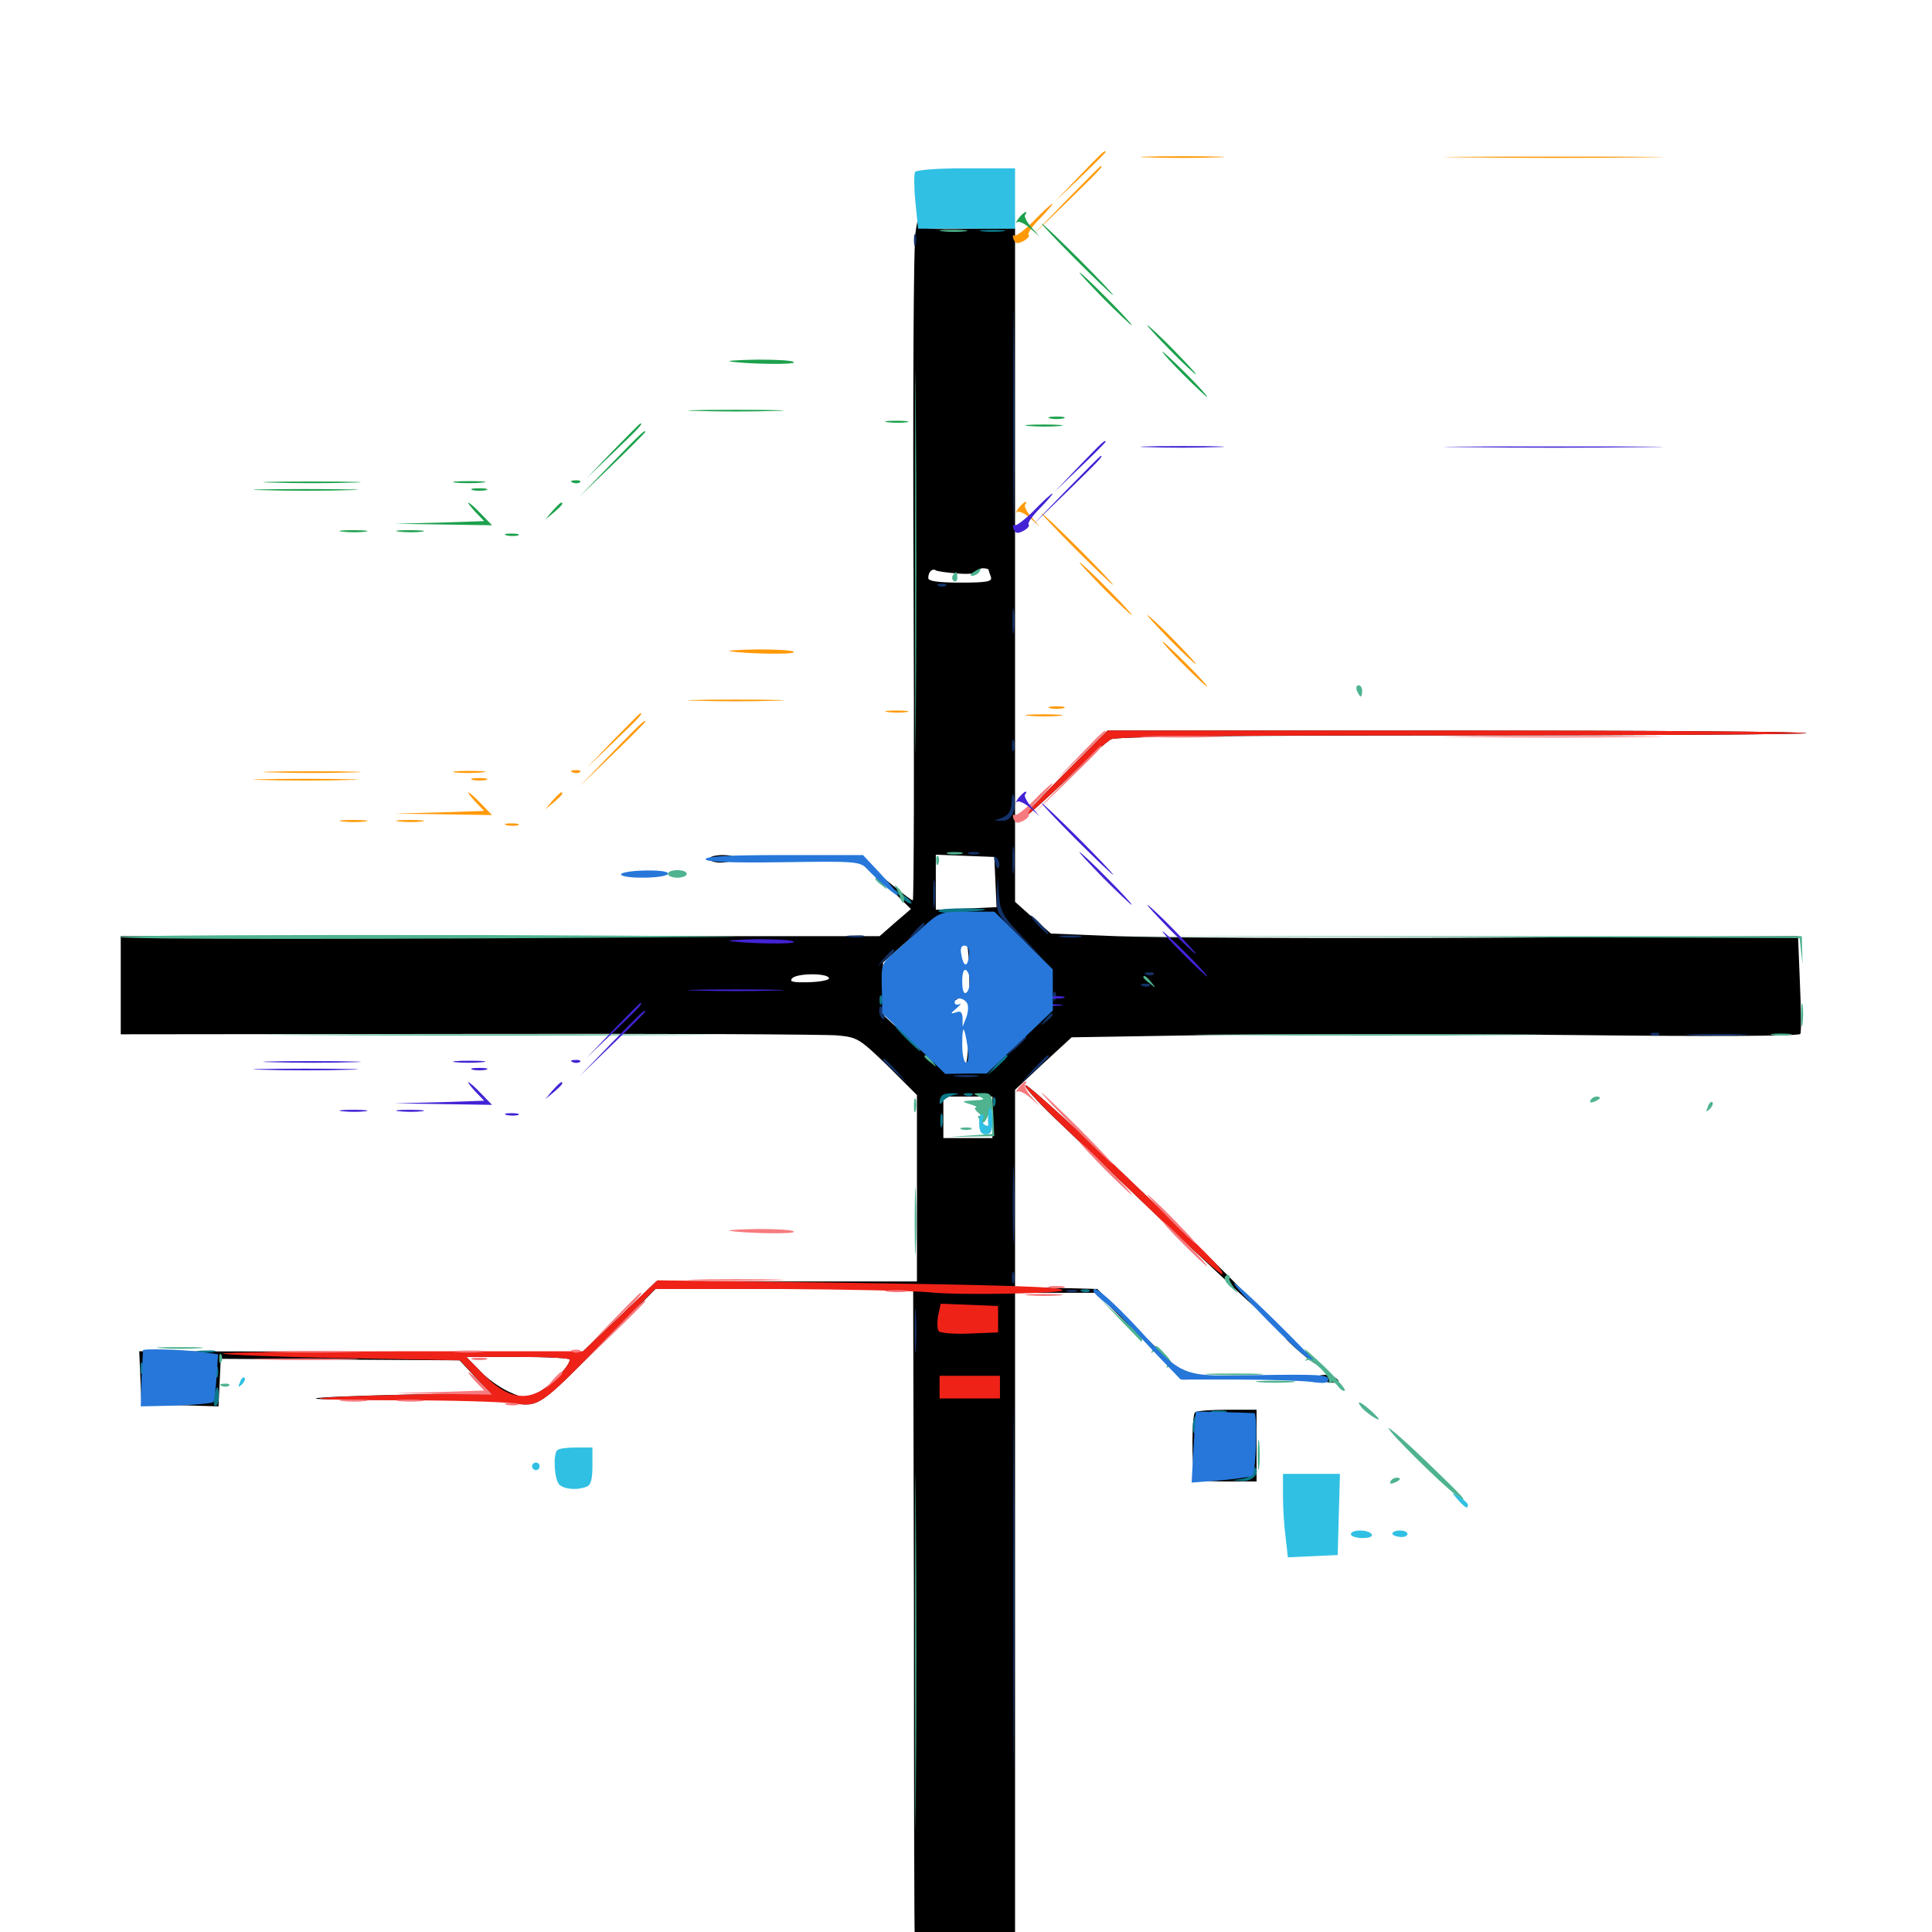 <svg xmlns="http://www.w3.org/2000/svg" viewBox="0 -1000 1000 1000">
	<path fill="#000000" d="M473.828 -879.297C472.852 -873.242 472.461 -793.164 472.852 -701.172C473.242 -609.18 473.047 -533.984 472.461 -533.984C471.875 -533.984 467.969 -536.914 463.672 -540.43C449.609 -551.953 448.047 -552.148 459.961 -540.82L471.484 -529.492L463.281 -522.461L455.273 -515.43H258.789H62.5V-490.039V-464.648L242.773 -464.844C341.797 -465.039 427.734 -464.648 433.594 -464.062C443.945 -463.086 444.922 -462.305 459.57 -448.242L474.609 -433.203V-384.961V-336.719H407.031H339.648L320.508 -318.359L301.367 -300.195L186.719 -300.391L72.07 -300.586L72.656 -286.914L73.242 -273.242L93.164 -272.656L113.086 -272.07L113.672 -284.375L114.258 -296.68L176.172 -296.289L237.891 -295.898L245.703 -287.5L253.711 -279.102L208.984 -278.125C184.375 -277.539 163.867 -276.758 163.477 -276.172C162.891 -275.586 182.812 -275.391 207.617 -275.586C232.617 -275.781 258.008 -275 264.258 -274.023C278.906 -271.484 278.516 -271.289 312.5 -305.664L339.258 -332.812H406.055H472.656L473.047 -167.383C473.047 -76.172 473.242 -0.391 473.438 1.172C473.633 3.516 478.125 4.102 499.609 4.688L525.391 5.273V-162.891V-330.859H546.484H567.383L589.844 -308.398L612.305 -285.938L632.812 -286.328L653.32 -286.719L633.203 -287.305L612.891 -288.086L590.43 -310.352L567.969 -332.812L553.906 -333.203C546.289 -333.398 536.719 -333.594 532.812 -333.594L525.391 -333.398V-384.766V-435.938L540.039 -449.609L554.688 -463.086L626.758 -464.258C666.406 -464.844 750.977 -464.844 814.844 -464.258C883.984 -463.477 931.445 -463.672 931.836 -464.844C932.422 -465.82 932.227 -477.539 931.641 -491.016L930.664 -515.43L771.484 -514.648C683.984 -514.258 596.875 -514.648 578.125 -515.43L543.945 -516.797L534.57 -525L525.391 -533.203V-707.617V-881.836L506.445 -881.641C476.172 -881.25 476.953 -881.055 476.172 -886.133C475.586 -888.477 474.609 -885.547 473.828 -879.297ZM496.094 -703.125C501.367 -702.734 505.859 -703.125 505.859 -704.102C505.859 -705.078 507.227 -705.859 508.789 -705.859C510.352 -705.859 511.719 -705.469 511.719 -705.078C511.719 -704.688 512.305 -702.93 512.891 -701.367C513.672 -699.023 511.133 -698.438 497.266 -698.438C485.352 -698.438 480.469 -699.219 480.469 -700.781C480.469 -704.102 482.617 -706.055 484.57 -704.688C485.352 -704.297 490.625 -703.516 496.094 -703.125ZM515.234 -543.359L515.82 -530.469L500 -529.688L484.375 -529.102V-543.359V-557.617L499.609 -557.031L514.648 -556.445ZM468.164 -508.984C459.18 -500 458.984 -499.414 458.984 -487.891C458.984 -478.906 459.766 -475.195 462.5 -472.852C464.453 -470.898 466.797 -470.117 467.578 -470.898C468.359 -471.68 469.336 -470.312 470.117 -467.969C470.703 -465.625 471.875 -464.258 472.852 -464.844C473.828 -465.43 474.414 -464.844 474.219 -463.281C473.828 -461.914 474.609 -460.938 475.781 -461.133C478.516 -461.719 493.359 -446.484 491.797 -444.922C491.016 -444.336 483.008 -450.586 473.828 -459.18L457.422 -474.414L457.227 -488.086L457.031 -501.758L466.211 -509.961C478.711 -520.898 479.492 -520.508 468.164 -508.984ZM533.203 -509.57C536.914 -505.859 539.453 -502.734 538.867 -502.734C538.281 -502.734 534.961 -505.859 531.25 -509.57C527.539 -513.281 525 -516.406 525.586 -516.406C526.172 -516.406 529.492 -513.281 533.203 -509.57ZM501.758 -479.102C501.367 -451.172 500.195 -443.359 497.461 -450.586C497.07 -451.758 496.875 -457.812 497.07 -464.062C497.461 -472.656 496.875 -474.805 494.922 -474.023C493.164 -473.438 492.188 -474.414 492.188 -477.148C492.188 -479.492 493.359 -481.836 494.727 -482.422C496.68 -483.008 497.266 -487.109 497.07 -496.484C496.68 -510.547 497.266 -513.281 500.195 -511.328C501.367 -510.742 501.953 -497.656 501.758 -479.102ZM429.102 -493.75C429.492 -492.773 424.805 -491.797 418.75 -491.602C410.742 -491.406 408.398 -491.797 409.961 -493.555C412.109 -496.289 428.125 -496.484 429.102 -493.75ZM582.031 -492.969C582.031 -494.141 580.273 -494.922 578.125 -494.922C575.977 -494.922 574.219 -494.141 574.219 -492.969C574.219 -491.992 575.977 -491.016 578.125 -491.016C580.273 -491.016 582.031 -491.992 582.031 -492.969ZM587.891 -492.969C587.891 -494.141 587.109 -494.922 585.938 -494.922C584.961 -494.922 583.984 -494.141 583.984 -492.969C583.984 -491.992 584.961 -491.016 585.938 -491.016C587.109 -491.016 587.891 -491.992 587.891 -492.969ZM598.438 -493.164C597.07 -495.508 589.844 -495.508 589.844 -493.164C589.844 -491.211 596.875 -489.062 598.438 -490.43C599.023 -491.016 599.023 -492.383 598.438 -493.164ZM544.336 -481.836C543.75 -479.883 543.359 -481.055 543.359 -484.18C543.359 -487.5 543.75 -488.867 544.336 -487.695C544.727 -486.328 544.727 -483.594 544.336 -481.836ZM535.156 -468.945C535.156 -468.75 530.078 -463.672 524.023 -457.812L512.695 -447.07L523.438 -458.398C533.203 -468.75 535.156 -470.508 535.156 -468.945ZM513.672 -421.68V-410.938H500.977H488.281V-421.68V-432.422H500.977H513.672ZM294.922 -296.289C294.922 -292.969 284.57 -282.227 278.516 -279.297C271.875 -276.172 271.094 -276.172 263.281 -279.688C258.594 -281.836 251.758 -286.719 248.242 -290.625L241.406 -297.656H268.164C282.812 -297.656 294.922 -297.07 294.922 -296.289ZM550.781 -599.414C538.477 -587.109 529.102 -576.953 530.078 -576.953C530.859 -576.953 540.625 -585.547 551.562 -596.094C562.305 -606.836 573.047 -616.406 575.195 -617.383C577.734 -618.75 637.305 -619.336 756.25 -619.336C853.906 -619.336 934.18 -619.922 934.961 -620.508C935.547 -621.289 854.492 -621.875 754.688 -621.875H573.242ZM367.188 -555.469C367.188 -554.492 369.727 -553.516 372.852 -553.516C376.172 -553.516 379.297 -554.492 379.883 -555.469C380.664 -556.641 378.32 -557.422 374.219 -557.422C370.312 -557.422 367.188 -556.641 367.188 -555.469ZM546.094 -421.094C608.203 -361.719 653.125 -319.336 653.906 -319.922C655.859 -321.875 534.766 -438.281 530.859 -438.281C529.492 -438.086 536.328 -430.469 546.094 -421.094ZM665.82 -306.836C667.383 -304.883 672.266 -300.586 676.562 -297.07C681.055 -293.75 683.398 -292.383 681.836 -294.336C680.273 -296.289 675.391 -300.586 671.094 -304.102C666.602 -307.422 664.258 -308.789 665.82 -306.836ZM682.617 -287.891C679.297 -286.719 679.688 -286.328 685.156 -284.961C692.578 -283.398 695.312 -284.766 690.039 -287.5C688.086 -288.477 684.766 -288.672 682.617 -287.891ZM618.555 -268.945C616.797 -267.383 616.797 -240.43 618.359 -236.328C619.336 -233.789 622.656 -233.203 634.961 -233.203H650.391V-251.758V-270.312H635.156C626.758 -270.312 619.141 -269.727 618.555 -268.945Z"/>
	<path fill="#ff9906" d="M558.594 -908.789L545.898 -895.508L559.18 -908.203C566.406 -915.039 572.266 -921.094 572.266 -921.289C572.266 -922.852 570.312 -920.898 558.594 -908.789ZM594.141 -918.555C584.766 -918.75 592.969 -919.141 612.305 -919.141C631.641 -919.141 639.258 -918.75 629.297 -918.555C619.336 -918.164 603.516 -918.164 594.141 -918.555ZM758.398 -918.555C732.812 -918.75 753.32 -918.945 803.711 -918.945C854.297 -918.945 875.195 -918.75 850.195 -918.555C825.391 -918.164 783.984 -918.164 758.398 -918.555ZM551.758 -896.094L534.18 -877.93L552.344 -895.508C568.945 -911.719 571.289 -914.062 569.727 -914.062C569.531 -914.062 561.328 -905.859 551.758 -896.094ZM535.156 -885.742C530.469 -881.055 525.977 -877.539 525 -878.125C524.219 -878.711 524.023 -877.734 524.609 -876.172C525.586 -873.828 526.562 -873.633 529.688 -875.195C531.836 -876.367 533.008 -877.734 532.422 -878.516C531.641 -879.102 534.375 -883.008 538.477 -887.109C542.383 -891.211 545.312 -894.531 544.727 -894.531C544.141 -894.531 539.844 -890.625 535.156 -885.742ZM527.148 -736.914C525.781 -734.961 525.391 -733.984 526.367 -734.961C527.148 -735.742 530.273 -734.375 533.008 -732.031L538.086 -727.539L533.594 -732.617C531.25 -735.352 529.883 -738.281 530.664 -738.867C531.25 -739.648 531.445 -740.234 530.859 -740.234C530.273 -740.234 528.516 -738.672 527.148 -736.914ZM556.641 -715.82C566.797 -705.664 575.586 -697.266 576.172 -697.266C576.562 -697.266 568.75 -705.664 558.594 -715.82C548.438 -725.977 539.648 -734.375 539.062 -734.375C538.672 -734.375 546.484 -725.977 556.641 -715.82ZM571.289 -695.312C578.711 -687.891 585.352 -681.641 585.742 -681.641C586.328 -681.641 580.664 -687.891 573.242 -695.312C565.82 -702.93 559.18 -708.984 558.789 -708.984C558.203 -708.984 563.867 -702.93 571.289 -695.312ZM605.469 -668.945C612.305 -661.914 618.555 -656.25 618.945 -656.25C619.531 -656.25 614.258 -661.914 607.422 -668.945C600.586 -675.977 594.336 -681.641 593.945 -681.641C593.359 -681.641 598.633 -675.977 605.469 -668.945ZM612.305 -656.25C618.75 -649.805 624.414 -644.531 624.805 -644.531C625.391 -644.531 620.703 -649.805 614.258 -656.25C607.812 -662.695 602.148 -667.969 601.758 -667.969C601.172 -667.969 605.859 -662.695 612.305 -656.25ZM377.93 -662.891C375.781 -663.281 382.031 -663.672 391.992 -663.867C401.758 -663.867 410.352 -663.477 410.938 -662.5C411.719 -661.133 387.109 -661.523 377.93 -662.891ZM360.938 -637.305C349.805 -637.5 358.789 -637.891 380.859 -637.891C402.93 -637.891 411.914 -637.5 400.977 -637.305C389.844 -636.914 371.875 -636.914 360.938 -637.305ZM543.555 -633.398C541.602 -633.984 543.164 -634.375 546.875 -634.375C550.586 -634.375 552.148 -633.984 550.391 -633.398C548.438 -633.008 545.312 -633.008 543.555 -633.398ZM459.57 -631.445C456.445 -631.836 458.594 -632.227 463.867 -632.227C469.336 -632.227 471.68 -631.836 469.336 -631.445C466.797 -631.055 462.5 -631.055 459.57 -631.445ZM317.383 -616.797L303.711 -602.539L317.969 -616.211C331.055 -628.711 333.008 -630.859 331.445 -630.859C331.25 -630.859 324.805 -624.414 317.383 -616.797ZM532.812 -629.492C528.125 -629.883 531.445 -630.273 540.039 -630.273C548.633 -630.273 552.344 -629.883 548.438 -629.492C544.336 -629.102 537.305 -629.102 532.812 -629.492ZM316.406 -609.961L299.805 -592.773L316.992 -609.375C326.367 -618.359 333.984 -626.172 333.984 -626.367C333.984 -627.93 331.836 -625.781 316.406 -609.961ZM141.211 -600.195C129.688 -600.391 138.477 -600.781 161.133 -600.781C183.789 -600.781 193.164 -600.391 182.227 -600.195C171.289 -599.805 152.734 -599.805 141.211 -600.195ZM235.742 -600.195C232.422 -600.586 235.742 -600.977 243.164 -600.977C250.781 -600.977 253.516 -600.586 249.414 -600.195C245.508 -599.805 239.258 -599.805 235.742 -600.195ZM296.484 -600.195C294.922 -600.781 295.508 -601.367 297.656 -601.367C299.805 -601.562 300.977 -600.977 300.195 -600.391C299.609 -599.805 297.852 -599.609 296.484 -600.195ZM136.328 -596.289C124.219 -596.484 133.984 -596.875 158.203 -596.875C182.422 -596.875 192.188 -596.484 180.273 -596.289C168.164 -595.898 148.242 -595.898 136.328 -596.289ZM244.727 -596.289C242.773 -596.875 244.336 -597.266 248.047 -597.266C251.758 -597.266 253.32 -596.875 251.562 -596.289C249.609 -595.898 246.484 -595.898 244.727 -596.289ZM246.094 -584.961L250.586 -580.273L227.344 -579.492L204.102 -578.906L229.297 -578.516L254.688 -578.125L249.023 -583.984C245.898 -587.305 242.969 -589.844 242.383 -589.844C241.992 -589.844 243.555 -587.695 246.094 -584.961ZM285.938 -585.547L282.227 -581.055L286.719 -584.766C290.82 -588.281 291.992 -589.844 290.43 -589.844C290.039 -589.844 288.086 -587.891 285.938 -585.547ZM177.344 -574.805C173.828 -575.195 176.172 -575.586 182.617 -575.586C189.062 -575.586 191.992 -575.195 189.062 -574.805C186.133 -574.414 180.859 -574.414 177.344 -574.805ZM206.641 -574.805C203.125 -575.195 205.469 -575.586 211.914 -575.586C218.359 -575.586 221.289 -575.195 218.359 -574.805C215.43 -574.414 210.156 -574.414 206.641 -574.805ZM262.305 -572.852C260.352 -573.438 261.523 -573.828 264.648 -573.828C267.969 -573.828 269.336 -573.438 268.164 -572.852C266.797 -572.461 264.062 -572.461 262.305 -572.852Z"/>
	<path fill="#ef2218" d="M550.781 -599.414C538.477 -587.109 529.102 -576.953 530.078 -576.953C530.859 -576.953 540.625 -585.547 551.562 -596.094C562.305 -606.836 573.047 -616.406 575.195 -617.383C577.734 -618.75 636.719 -619.531 756.25 -619.336C853.711 -619.336 934.18 -619.922 934.961 -620.508C935.547 -621.289 854.492 -621.875 754.688 -621.875H573.242ZM549.219 -418.164C560.742 -407.227 584.18 -384.766 601.367 -368.164C618.75 -351.758 632.812 -339.258 632.812 -340.43C632.812 -343.359 628.125 -348.047 577.734 -396.094C553.32 -419.336 532.227 -438.281 530.859 -438.281C529.492 -438.086 537.695 -429.102 549.219 -418.164ZM321.094 -318.945L301.758 -300.586H208.594C157.227 -300.586 115.234 -300 115.234 -299.414C115.234 -298.828 142.773 -297.656 176.562 -297.07L238.086 -295.898L245.898 -287.5L253.711 -279.102L209.961 -278.125C185.938 -277.539 165.82 -276.758 165.43 -276.172C164.844 -275.586 184.766 -275.195 209.57 -275.195C234.57 -275.195 259.57 -274.414 265.43 -273.633C278.906 -271.68 279.688 -272.07 312.5 -305.859L339.062 -332.812H403.32C438.867 -332.617 474.023 -331.836 481.641 -331.055C495.312 -329.492 551.758 -330.469 550 -332.227C548.242 -333.984 523.828 -334.766 431.445 -336.133L340.234 -337.305ZM294.922 -296.289C294.922 -292.969 284.57 -282.227 278.711 -279.492C269.531 -275 260.742 -277.93 250 -288.867L241.406 -297.656H268.164C282.812 -297.656 294.922 -297.07 294.922 -296.289ZM485.547 -318.945C484.961 -315.43 485.156 -311.719 485.938 -310.938C486.914 -309.961 494.141 -309.375 502.148 -309.766L516.602 -310.352V-317.188V-324.023L501.758 -324.609L486.914 -325.195ZM486.328 -282.031V-276.172H501.953H517.578V-282.031V-287.891H501.953H486.328Z"/>
	<path fill="#1ca14c" d="M558.594 -1058.789L545.898 -1045.508L559.18 -1058.203C566.406 -1065.039 572.266 -1071.094 572.266 -1071.289C572.266 -1072.852 570.312 -1070.898 558.594 -1058.789ZM594.141 -1068.555C584.766 -1068.75 592.969 -1069.141 612.305 -1069.141C631.641 -1069.141 639.258 -1068.75 629.297 -1068.555C619.336 -1068.164 603.516 -1068.164 594.141 -1068.555ZM758.398 -1068.555C732.812 -1068.75 753.32 -1068.945 803.711 -1068.945C854.297 -1068.945 875.195 -1068.75 850.195 -1068.555C825.391 -1068.164 783.984 -1068.164 758.398 -1068.555ZM551.758 -1046.094L534.18 -1027.93L552.344 -1045.508C568.945 -1061.719 571.289 -1064.062 569.727 -1064.062C569.531 -1064.062 561.328 -1055.859 551.758 -1046.094ZM535.156 -1035.742C530.469 -1031.055 525.977 -1027.539 525 -1028.125C524.219 -1028.711 524.023 -1027.734 524.609 -1026.172C525.586 -1023.828 526.562 -1023.633 529.688 -1025.195C531.836 -1026.367 533.008 -1027.734 532.422 -1028.516C531.641 -1029.102 534.375 -1033.008 538.477 -1037.109C542.383 -1041.211 545.312 -1044.531 544.727 -1044.531C544.141 -1044.531 539.844 -1040.625 535.156 -1035.742ZM527.148 -886.914C525.781 -884.961 525.391 -883.984 526.367 -884.961C527.148 -885.742 530.273 -884.375 533.008 -882.031L538.086 -877.539L533.594 -882.617C531.25 -885.352 529.883 -888.281 530.664 -888.867C531.25 -889.648 531.445 -890.234 530.859 -890.234C530.273 -890.234 528.516 -888.672 527.148 -886.914ZM556.641 -865.82C566.797 -855.664 575.586 -847.266 576.172 -847.266C576.562 -847.266 568.75 -855.664 558.594 -865.82C548.438 -875.977 539.648 -884.375 539.062 -884.375C538.672 -884.375 546.484 -875.977 556.641 -865.82ZM571.289 -845.312C578.711 -837.891 585.352 -831.641 585.742 -831.641C586.328 -831.641 580.664 -837.891 573.242 -845.312C565.82 -852.93 559.18 -858.984 558.789 -858.984C558.203 -858.984 563.867 -852.93 571.289 -845.312ZM605.469 -818.945C612.305 -811.914 618.555 -806.25 618.945 -806.25C619.531 -806.25 614.258 -811.914 607.422 -818.945C600.586 -825.977 594.336 -831.641 593.945 -831.641C593.359 -831.641 598.633 -825.977 605.469 -818.945ZM612.305 -806.25C618.75 -799.805 624.414 -794.531 624.805 -794.531C625.391 -794.531 620.703 -799.805 614.258 -806.25C607.812 -812.695 602.148 -817.969 601.758 -817.969C601.172 -817.969 605.859 -812.695 612.305 -806.25ZM377.93 -812.891C375.781 -813.281 382.031 -813.672 391.992 -813.867C401.758 -813.867 410.352 -813.477 410.938 -812.5C411.719 -811.133 387.109 -811.523 377.93 -812.891ZM360.938 -787.305C349.805 -787.5 358.789 -787.891 380.859 -787.891C402.93 -787.891 411.914 -787.5 400.977 -787.305C389.844 -786.914 371.875 -786.914 360.938 -787.305ZM543.555 -783.398C541.602 -783.984 543.164 -784.375 546.875 -784.375C550.586 -784.375 552.148 -783.984 550.391 -783.398C548.438 -783.008 545.312 -783.008 543.555 -783.398ZM459.57 -781.445C456.445 -781.836 458.594 -782.227 463.867 -782.227C469.336 -782.227 471.68 -781.836 469.336 -781.445C466.797 -781.055 462.5 -781.055 459.57 -781.445ZM317.383 -766.797L303.711 -752.539L317.969 -766.211C331.055 -778.711 333.008 -780.859 331.445 -780.859C331.25 -780.859 324.805 -774.414 317.383 -766.797ZM532.812 -779.492C528.125 -779.883 531.445 -780.273 540.039 -780.273C548.633 -780.273 552.344 -779.883 548.438 -779.492C544.336 -779.102 537.305 -779.102 532.812 -779.492ZM316.406 -759.961L299.805 -742.773L316.992 -759.375C326.367 -768.359 333.984 -776.172 333.984 -776.367C333.984 -777.93 331.836 -775.781 316.406 -759.961ZM141.211 -750.195C129.688 -750.391 138.477 -750.781 161.133 -750.781C183.789 -750.781 193.164 -750.391 182.227 -750.195C171.289 -749.805 152.734 -749.805 141.211 -750.195ZM235.742 -750.195C232.422 -750.586 235.742 -750.977 243.164 -750.977C250.781 -750.977 253.516 -750.586 249.414 -750.195C245.508 -749.805 239.258 -749.805 235.742 -750.195ZM296.484 -750.195C294.922 -750.781 295.508 -751.367 297.656 -751.367C299.805 -751.562 300.977 -750.977 300.195 -750.391C299.609 -749.805 297.852 -749.609 296.484 -750.195ZM136.328 -746.289C124.219 -746.484 133.984 -746.875 158.203 -746.875C182.422 -746.875 192.188 -746.484 180.273 -746.289C168.164 -745.898 148.242 -745.898 136.328 -746.289ZM244.727 -746.289C242.773 -746.875 244.336 -747.266 248.047 -747.266C251.758 -747.266 253.32 -746.875 251.562 -746.289C249.609 -745.898 246.484 -745.898 244.727 -746.289ZM246.094 -734.961L250.586 -730.273L227.344 -729.492L204.102 -728.906L229.297 -728.516L254.688 -728.125L249.023 -733.984C245.898 -737.305 242.969 -739.844 242.383 -739.844C241.992 -739.844 243.555 -737.695 246.094 -734.961ZM285.938 -735.547L282.227 -731.055L286.719 -734.766C290.82 -738.281 291.992 -739.844 290.43 -739.844C290.039 -739.844 288.086 -737.891 285.938 -735.547ZM177.344 -724.805C173.828 -725.195 176.172 -725.586 182.617 -725.586C189.062 -725.586 191.992 -725.195 189.062 -724.805C186.133 -724.414 180.859 -724.414 177.344 -724.805ZM206.641 -724.805C203.125 -725.195 205.469 -725.586 211.914 -725.586C218.359 -725.586 221.289 -725.195 218.359 -724.805C215.43 -724.414 210.156 -724.414 206.641 -724.805ZM262.305 -722.852C260.352 -723.438 261.523 -723.828 264.648 -723.828C267.969 -723.828 269.336 -723.438 268.164 -722.852C266.797 -722.461 264.062 -722.461 262.305 -722.852Z"/>
	<path fill="#143269" d="M473.047 -875.781C473.047 -873.047 473.438 -872.07 474.023 -873.438C474.414 -874.609 474.414 -876.953 474.023 -878.32C473.438 -879.492 473.047 -878.516 473.047 -875.781ZM524.414 -784.961C524.414 -734.57 524.609 -713.477 524.805 -738.477C525.195 -763.281 525.195 -804.688 524.805 -830.273C524.609 -855.859 524.414 -835.547 524.414 -784.961ZM485.938 -696.68C484.375 -697.266 484.961 -697.852 487.109 -697.852C489.258 -698.047 490.43 -697.461 489.648 -696.875C489.062 -696.289 487.305 -696.094 485.938 -696.68ZM524.023 -678.516C524.023 -672.656 524.414 -670.117 524.805 -673.242C525.195 -676.172 525.195 -680.859 524.805 -683.984C524.414 -686.914 524.023 -684.375 524.023 -678.516ZM523.828 -614.062C523.828 -611.328 524.219 -610.352 524.805 -611.719C525.195 -612.891 525.195 -615.234 524.805 -616.602C524.219 -617.773 523.828 -616.797 523.828 -614.062ZM523.633 -585.156C523.438 -580.469 522.266 -578.32 519.141 -576.953L514.648 -575.195H518.945C523.633 -575 526.562 -581.25 524.805 -588.086C524.219 -590.039 523.828 -588.867 523.633 -585.156ZM524.023 -554.492C524.023 -548.047 524.414 -545.703 524.805 -549.219C525.195 -552.734 525.195 -558.008 524.805 -560.938C524.414 -563.867 524.023 -560.938 524.023 -554.492ZM501.562 -558.008C500.195 -558.594 501.172 -558.984 503.906 -558.984C506.641 -558.984 507.617 -558.594 506.445 -558.008C505.078 -557.617 502.734 -557.617 501.562 -558.008ZM515.039 -553.32C515.82 -550.781 516.602 -549.805 517.188 -551.367C517.578 -552.734 516.992 -554.883 516.016 -555.859C514.453 -557.422 514.258 -556.641 515.039 -553.32ZM483.008 -536.914C483.008 -530.469 483.398 -528.125 483.789 -531.641C484.18 -535.156 484.18 -540.43 483.789 -543.359C483.398 -546.289 483.008 -543.359 483.008 -536.914ZM516.016 -536.914C515.625 -527.148 515.82 -526.758 527.93 -515.43L540.039 -503.711L528.906 -515.43C518.945 -525.977 517.773 -528.125 516.992 -536.914L516.406 -546.68ZM537.109 -521.289C539.648 -518.555 542.188 -516.406 542.578 -516.406C543.164 -516.406 541.602 -518.555 539.062 -521.289C536.523 -524.023 533.984 -526.172 533.594 -526.172C533.008 -526.172 534.57 -524.023 537.109 -521.289ZM473.438 -517.969L469.727 -513.477L474.219 -517.188C478.32 -520.703 479.492 -522.266 477.93 -522.266C477.539 -522.266 475.586 -520.312 473.438 -517.969ZM439.062 -515.039C436.523 -515.43 438.086 -515.82 442.383 -515.82C446.68 -516.016 448.633 -515.625 446.875 -515.039C444.922 -514.648 441.406 -514.648 439.062 -515.039ZM549.414 -515.039C546.289 -515.43 548.438 -515.82 553.711 -515.82C559.18 -515.82 561.523 -515.43 559.18 -515.039C556.641 -514.648 552.344 -514.648 549.414 -515.039ZM457.812 -504.297L454.102 -499.805L458.594 -503.516C462.695 -507.031 463.867 -508.594 462.305 -508.594C461.914 -508.594 459.961 -506.641 457.812 -504.297ZM593.359 -495.508C591.797 -496.094 592.383 -496.68 594.531 -496.68C596.68 -496.875 597.852 -496.289 597.07 -495.703C596.484 -495.117 594.727 -494.922 593.359 -495.508ZM591.406 -489.648C589.844 -490.234 590.43 -490.82 592.578 -490.82C594.727 -491.016 595.898 -490.43 595.117 -489.844C594.531 -489.258 592.773 -489.062 591.406 -489.648ZM545.117 -483.984C545.117 -481.836 545.703 -481.25 546.289 -482.812C546.875 -484.18 546.68 -485.938 546.094 -486.523C545.508 -487.305 544.922 -486.133 545.117 -483.984ZM455.078 -476.562C455.078 -475 455.859 -473.242 456.836 -472.656C457.812 -471.875 458.203 -473.242 457.617 -475.391C456.445 -479.883 455.078 -480.469 455.078 -476.562ZM540.82 -472.07C538.281 -468.945 538.477 -468.75 541.602 -471.289C544.727 -473.828 545.703 -475.391 544.141 -475.391C543.75 -475.391 542.188 -473.828 540.82 -472.07ZM855.078 -464.258C853.516 -464.844 854.102 -465.43 856.25 -465.43C858.398 -465.625 859.57 -465.039 858.789 -464.453C858.203 -463.867 856.445 -463.672 855.078 -464.258ZM875.586 -464.258C868.164 -464.648 874.219 -464.844 888.672 -464.844C903.125 -464.844 909.18 -464.648 901.953 -464.258C894.531 -463.867 882.812 -463.867 875.586 -464.258ZM525.195 -458.398L520.508 -452.93L525.977 -457.617C530.859 -462.109 532.227 -463.672 530.664 -463.672C530.273 -463.672 527.93 -461.328 525.195 -458.398ZM534.961 -446.68L528.32 -439.258L535.742 -445.898C539.648 -449.609 542.969 -452.93 542.969 -453.32C542.969 -454.883 541.406 -453.32 534.961 -446.68ZM457.031 -451.367C457.031 -450.977 459.961 -448.242 463.477 -444.922L469.727 -439.258L464.062 -445.703C458.594 -451.562 457.031 -452.93 457.031 -451.367ZM494.727 -442.773C491.602 -443.164 494.141 -443.555 500 -443.555C505.859 -443.555 508.398 -443.164 505.469 -442.773C502.344 -442.383 497.656 -442.383 494.727 -442.773ZM524.219 -376.758C524.219 -358.594 524.609 -350.781 524.805 -359.57C525.195 -368.359 525.195 -383.398 524.805 -392.773C524.609 -402.148 524.219 -395.117 524.219 -376.758ZM523.828 -338.672C523.828 -335.938 524.219 -334.961 524.805 -336.328C525.195 -337.5 525.195 -339.844 524.805 -341.211C524.219 -342.383 523.828 -341.406 523.828 -338.672ZM552.344 -331.445C550.977 -332.031 551.953 -332.422 554.688 -332.422C557.422 -332.422 558.398 -332.031 557.227 -331.445C555.859 -331.055 553.516 -331.055 552.344 -331.445ZM473.438 -311.328C473.438 -301.172 473.633 -296.875 474.023 -302.148C474.414 -307.227 474.414 -315.43 474.023 -320.703C473.633 -325.781 473.438 -321.484 473.438 -311.328ZM524.414 -177.539C524.414 -93.75 524.609 -59.766 524.805 -101.953C525.195 -144.336 525.195 -212.891 524.805 -254.297C524.609 -295.898 524.414 -261.328 524.414 -177.539ZM486.914 4.492C479.492 4.102 485.547 3.906 500 3.906C514.453 3.906 520.508 4.102 513.281 4.492C505.859 4.883 494.141 4.883 486.914 4.492Z"/>
	<path fill="#f67b7f" d="M558.594 -608.789L545.898 -595.508L559.18 -608.203C566.406 -615.039 572.266 -621.094 572.266 -621.289C572.266 -622.852 570.312 -620.898 558.594 -608.789ZM594.141 -618.555C584.766 -618.75 592.969 -619.141 612.305 -619.141C631.641 -619.141 639.258 -618.75 629.297 -618.555C619.336 -618.164 603.516 -618.164 594.141 -618.555ZM758.398 -618.555C732.812 -618.75 753.32 -618.945 803.711 -618.945C854.297 -618.945 875.195 -618.75 850.195 -618.555C825.391 -618.164 783.984 -618.164 758.398 -618.555ZM551.758 -596.094L534.18 -577.93L552.344 -595.508C568.945 -611.719 571.289 -614.062 569.727 -614.062C569.531 -614.062 561.328 -605.859 551.758 -596.094ZM535.156 -585.742C530.469 -581.055 525.977 -577.539 525 -578.125C524.219 -578.711 524.023 -577.734 524.609 -576.172C525.586 -573.828 526.562 -573.633 529.688 -575.195C531.836 -576.367 533.008 -577.734 532.422 -578.516C531.641 -579.102 534.375 -583.008 538.477 -587.109C542.383 -591.211 545.312 -594.531 544.727 -594.531C544.141 -594.531 539.844 -590.625 535.156 -585.742ZM527.148 -436.914C525.781 -434.961 525.391 -433.984 526.367 -434.961C527.148 -435.742 530.273 -434.375 533.008 -432.031L538.086 -427.539L533.594 -432.617C531.25 -435.352 529.883 -438.281 530.664 -438.867C531.25 -439.648 531.445 -440.234 530.859 -440.234C530.273 -440.234 528.516 -438.672 527.148 -436.914ZM556.641 -415.82C566.797 -405.664 575.586 -397.266 576.172 -397.266C576.562 -397.266 568.75 -405.664 558.594 -415.82C548.438 -425.977 539.648 -434.375 539.062 -434.375C538.672 -434.375 546.484 -425.977 556.641 -415.82ZM571.289 -395.312C578.711 -387.891 585.352 -381.641 585.742 -381.641C586.328 -381.641 580.664 -387.891 573.242 -395.312C565.82 -402.93 559.18 -408.984 558.789 -408.984C558.203 -408.984 563.867 -402.93 571.289 -395.312ZM605.469 -368.945C612.305 -361.914 618.555 -356.25 618.945 -356.25C619.531 -356.25 614.258 -361.914 607.422 -368.945C600.586 -375.977 594.336 -381.641 593.945 -381.641C593.359 -381.641 598.633 -375.977 605.469 -368.945ZM612.305 -356.25C618.75 -349.805 624.414 -344.531 624.805 -344.531C625.391 -344.531 620.703 -349.805 614.258 -356.25C607.812 -362.695 602.148 -367.969 601.758 -367.969C601.172 -367.969 605.859 -362.695 612.305 -356.25ZM377.93 -362.891C375.781 -363.281 382.031 -363.672 391.992 -363.867C401.758 -363.867 410.352 -363.477 410.938 -362.5C411.719 -361.133 387.109 -361.523 377.93 -362.891ZM360.938 -337.305C349.805 -337.5 358.789 -337.891 380.859 -337.891C402.93 -337.891 411.914 -337.5 400.977 -337.305C389.844 -336.914 371.875 -336.914 360.938 -337.305ZM543.555 -333.398C541.602 -333.984 543.164 -334.375 546.875 -334.375C550.586 -334.375 552.148 -333.984 550.391 -333.398C548.438 -333.008 545.312 -333.008 543.555 -333.398ZM459.57 -331.445C456.445 -331.836 458.594 -332.227 463.867 -332.227C469.336 -332.227 471.68 -331.836 469.336 -331.445C466.797 -331.055 462.5 -331.055 459.57 -331.445ZM317.383 -316.797L303.711 -302.539L317.969 -316.211C331.055 -328.711 333.008 -330.859 331.445 -330.859C331.25 -330.859 324.805 -324.414 317.383 -316.797ZM532.812 -329.492C528.125 -329.883 531.445 -330.273 540.039 -330.273C548.633 -330.273 552.344 -329.883 548.438 -329.492C544.336 -329.102 537.305 -329.102 532.812 -329.492ZM316.406 -309.961L299.805 -292.773L316.992 -309.375C326.367 -318.359 333.984 -326.172 333.984 -326.367C333.984 -327.93 331.836 -325.781 316.406 -309.961ZM141.211 -300.195C129.688 -300.391 138.477 -300.781 161.133 -300.781C183.789 -300.781 193.164 -300.391 182.227 -300.195C171.289 -299.805 152.734 -299.805 141.211 -300.195ZM235.742 -300.195C232.422 -300.586 235.742 -300.977 243.164 -300.977C250.781 -300.977 253.516 -300.586 249.414 -300.195C245.508 -299.805 239.258 -299.805 235.742 -300.195ZM296.484 -300.195C294.922 -300.781 295.508 -301.367 297.656 -301.367C299.805 -301.562 300.977 -300.977 300.195 -300.391C299.609 -299.805 297.852 -299.609 296.484 -300.195ZM136.328 -296.289C124.219 -296.484 133.984 -296.875 158.203 -296.875C182.422 -296.875 192.188 -296.484 180.273 -296.289C168.164 -295.898 148.242 -295.898 136.328 -296.289ZM244.727 -296.289C242.773 -296.875 244.336 -297.266 248.047 -297.266C251.758 -297.266 253.32 -296.875 251.562 -296.289C249.609 -295.898 246.484 -295.898 244.727 -296.289ZM246.094 -284.961L250.586 -280.273L227.344 -279.492L204.102 -278.906L229.297 -278.516L254.688 -278.125L249.023 -283.984C245.898 -287.305 242.969 -289.844 242.383 -289.844C241.992 -289.844 243.555 -287.695 246.094 -284.961ZM285.938 -285.547L282.227 -281.055L286.719 -284.766C290.82 -288.281 291.992 -289.844 290.43 -289.844C290.039 -289.844 288.086 -287.891 285.938 -285.547ZM177.344 -274.805C173.828 -275.195 176.172 -275.586 182.617 -275.586C189.062 -275.586 191.992 -275.195 189.062 -274.805C186.133 -274.414 180.859 -274.414 177.344 -274.805ZM206.641 -274.805C203.125 -275.195 205.469 -275.586 211.914 -275.586C218.359 -275.586 221.289 -275.195 218.359 -274.805C215.43 -274.414 210.156 -274.414 206.641 -274.805ZM262.305 -272.852C260.352 -273.438 261.523 -273.828 264.648 -273.828C267.969 -273.828 269.336 -273.438 268.164 -272.852C266.797 -272.461 264.062 -272.461 262.305 -272.852Z"/>
	<path fill="#0b7889" d="M508.398 -880.273C505.273 -880.664 507.812 -881.055 513.672 -881.055C519.531 -881.055 522.07 -880.664 519.141 -880.273C516.016 -879.883 511.328 -879.883 508.398 -880.273ZM466.211 -535.742C468.555 -533.398 471.094 -531.836 471.68 -532.422C472.266 -533.008 470.312 -534.961 467.383 -536.914L461.914 -540.234ZM485.742 -528.711C486.133 -529.492 492.969 -529.883 500.586 -529.883C515.039 -529.492 512.695 -528.711 494.727 -527.734C489.258 -527.344 485.156 -527.734 485.742 -528.711ZM455.273 -482.031C455.273 -479.883 455.859 -479.297 456.445 -480.859C457.031 -482.227 456.836 -483.984 456.25 -484.57C455.664 -485.352 455.078 -484.18 455.273 -482.031ZM468.75 -462.695C472.461 -458.984 475.781 -455.859 476.367 -455.859C476.953 -455.859 474.414 -458.984 470.703 -462.695C466.992 -466.406 463.672 -469.531 463.086 -469.531C462.5 -469.531 465.039 -466.406 468.75 -462.695ZM515.43 -448.633L510.742 -443.164L516.211 -447.852C521.094 -452.344 522.461 -453.906 520.898 -453.906C520.508 -453.906 518.164 -451.562 515.43 -448.633ZM487.695 -433.008C486.914 -432.422 486.328 -430.859 486.328 -429.688C486.328 -428.32 486.914 -428.32 487.891 -429.688C488.672 -431.055 491.016 -432.422 493.164 -433.008C496.875 -433.984 496.875 -433.984 492.969 -434.18C490.82 -434.18 488.281 -433.789 487.695 -433.008ZM499.609 -433.008C498.047 -433.594 498.633 -434.18 500.781 -434.18C502.93 -434.375 504.102 -433.789 503.32 -433.203C502.734 -432.617 500.977 -432.422 499.609 -433.008ZM513.867 -429.297C513.867 -427.148 514.453 -426.562 515.039 -428.125C515.625 -429.492 515.43 -431.25 514.844 -431.836C514.258 -432.617 513.672 -431.445 513.867 -429.297ZM486.719 -419.727C486.719 -416.602 487.109 -415.43 487.695 -417.383C488.086 -419.141 488.086 -421.875 487.695 -423.242C487.109 -424.414 486.719 -423.047 486.719 -419.727ZM560.156 -331.445C558.594 -332.031 559.18 -332.617 561.328 -332.617C563.477 -332.812 564.648 -332.227 563.867 -331.641C563.281 -331.055 561.523 -330.859 560.156 -331.445ZM583.008 -315.234C584.961 -313.086 586.914 -311.328 587.5 -311.328C588.086 -311.328 586.914 -313.086 584.961 -315.234C583.008 -317.383 581.055 -319.141 580.469 -319.141C579.883 -319.141 581.055 -317.383 583.008 -315.234ZM103.125 -300.195C100.586 -300.586 102.148 -300.977 106.445 -300.977C110.742 -301.172 112.695 -300.781 110.938 -300.195C108.984 -299.805 105.469 -299.805 103.125 -300.195ZM72.656 -291.797C72.656 -289.062 73.047 -288.086 73.633 -289.453C74.023 -290.625 74.023 -292.969 73.633 -294.336C73.047 -295.508 72.656 -294.531 72.656 -291.797ZM111.719 -289.844C111.719 -287.109 112.109 -286.133 112.695 -287.5C113.086 -288.672 113.086 -291.016 112.695 -292.383C112.109 -293.555 111.719 -292.578 111.719 -289.844ZM110.938 -277.148C110.352 -274.414 110.742 -272.266 111.523 -272.266C112.5 -272.266 113.281 -274.414 113.281 -277.148C113.281 -279.883 112.891 -282.031 112.5 -282.031C112.109 -282.031 111.328 -279.883 110.938 -277.148ZM627.539 -268.945C625.586 -269.531 627.148 -269.922 630.859 -269.922C634.57 -269.922 636.133 -269.531 634.375 -268.945C632.422 -268.555 629.297 -268.555 627.539 -268.945ZM617.969 -265.625C617.383 -264.062 617.188 -261.133 617.578 -259.18C618.164 -257.031 618.75 -258.008 619.336 -262.109C620.508 -268.75 619.727 -270.312 617.969 -265.625ZM648.438 -238.477C648.438 -236.719 646.289 -235.156 643.164 -234.57L637.695 -233.789L643.164 -233.398C648.242 -233.203 652.539 -237.695 649.609 -240.43C649.023 -241.211 648.438 -240.234 648.438 -238.477Z"/>
	<path fill="#4fb38f" d="M487.891 -880.273C484.375 -880.664 486.719 -881.055 493.164 -881.055C499.609 -881.055 502.539 -880.664 499.609 -880.273C496.68 -879.883 491.406 -879.883 487.891 -880.273ZM473.633 -708.789C473.633 -620.703 473.828 -584.961 474.023 -629.297C474.414 -673.828 474.414 -745.898 474.023 -789.453C473.828 -833.203 473.633 -796.875 473.633 -708.789ZM503.906 -703.906C502.148 -702.734 501.953 -701.953 503.32 -701.953C504.492 -701.953 506.25 -702.93 506.836 -703.906C508.398 -706.25 507.617 -706.25 503.906 -703.906ZM493.164 -702.148C492.578 -701.172 492.773 -699.805 493.75 -699.219C494.727 -698.633 495.508 -699.414 495.508 -700.977C495.508 -704.297 494.922 -704.688 493.164 -702.148ZM702.344 -642.383C703.125 -640.82 703.906 -639.453 704.297 -639.453C704.688 -639.453 705.078 -640.82 705.078 -642.383C705.078 -643.945 704.297 -645.312 703.125 -645.312C702.148 -645.312 701.758 -643.945 702.344 -642.383ZM490.82 -558.008C488.867 -558.594 490.43 -558.984 494.141 -558.984C497.852 -558.984 499.414 -558.594 497.656 -558.008C495.703 -557.617 492.578 -557.617 490.82 -558.008ZM484.57 -554.297C484.57 -552.148 485.156 -551.562 485.742 -553.125C486.328 -554.492 486.133 -556.25 485.547 -556.836C484.961 -557.617 484.375 -556.445 484.57 -554.297ZM345.703 -547.656C345.703 -546.68 347.852 -545.703 350.586 -545.703C353.32 -545.703 355.469 -546.68 355.469 -547.656C355.469 -548.828 353.32 -549.609 350.586 -549.609C347.852 -549.609 345.703 -548.828 345.703 -547.656ZM453.125 -544.922C453.125 -544.531 454.688 -542.969 456.641 -541.602C459.57 -539.062 459.766 -539.258 457.227 -542.383C454.688 -545.508 453.125 -546.484 453.125 -544.922ZM464.062 -539.844C465.039 -538.281 465.82 -536.328 465.82 -535.547C465.82 -534.961 466.406 -533.789 467.188 -533.008C467.773 -532.227 468.164 -533.008 467.969 -534.766C467.773 -536.523 466.406 -539.062 464.844 -540.43C462.891 -542.383 462.695 -542.188 464.062 -539.844ZM61.914 -515.039C62.305 -515.82 146.875 -516.211 249.609 -516.016C352.344 -515.625 406.25 -515.234 369.141 -515.039C192.383 -513.672 60.938 -513.672 61.914 -515.039ZM747.461 -515.039L931.445 -514.453L932.227 -507.617L933.008 -500.781L932.812 -508.008L932.617 -515.43H748.047H563.477ZM591.797 -494.141C591.797 -493.75 593.359 -492.188 595.312 -490.82C598.242 -488.281 598.438 -488.477 595.898 -491.602C593.359 -494.727 591.797 -495.703 591.797 -494.141ZM932.227 -474.414C932.227 -469.141 932.617 -466.992 933.008 -470.117C933.398 -473.047 933.398 -477.344 933.008 -479.883C932.617 -482.227 932.227 -479.883 932.227 -474.414ZM158.594 -464.258C107.422 -464.453 149.805 -464.648 252.93 -464.648C356.055 -464.648 398.047 -464.453 346.094 -464.258C294.141 -463.867 209.766 -463.867 158.594 -464.258ZM635.352 -464.258C594.727 -464.453 627.539 -464.648 708.008 -464.648C788.672 -464.648 821.875 -464.453 781.836 -464.258C741.992 -463.867 675.977 -463.867 635.352 -464.258ZM917.578 -464.258C915.039 -464.648 916.992 -465.039 921.875 -465.039C926.758 -465.039 928.711 -464.648 926.367 -464.258C923.828 -463.867 919.922 -463.867 917.578 -464.258ZM478.516 -453.125C478.516 -452.734 480.078 -451.172 482.031 -449.805C484.961 -447.266 485.156 -447.461 482.617 -450.586C480.078 -453.711 478.516 -454.688 478.516 -453.125ZM506.836 -432.422C510.156 -431.055 509.57 -430.664 503.906 -430.469C497.656 -430.078 497.461 -429.883 501.953 -428.516C504.688 -427.734 506.055 -426.953 505.078 -426.758C503.906 -426.562 504.883 -425.195 507.031 -423.438C508.984 -421.875 509.57 -421.094 508.008 -421.875C506.25 -422.852 505.664 -422.461 506.641 -421.094C508.594 -417.773 509.57 -418.164 511.719 -423.242C513.281 -426.953 513.477 -426.562 513.477 -420.312L513.672 -413.086L502.539 -412.305L491.211 -411.523L502.93 -411.719L514.648 -411.914L514.258 -420.703C513.672 -433.789 513.477 -434.375 508.008 -434.18C503.32 -434.18 503.32 -433.984 506.836 -432.422ZM473.047 -427.539C473.047 -424.414 473.438 -423.242 474.023 -425.195C474.414 -426.953 474.414 -429.688 474.023 -431.055C473.438 -432.227 473.047 -430.859 473.047 -427.539ZM823.242 -430.469C822.656 -429.297 823.438 -429.102 825 -429.688C828.516 -431.055 829.102 -432.422 826.367 -432.422C825.195 -432.422 823.828 -431.641 823.242 -430.469ZM883.984 -427.148C882.812 -424.414 883.008 -424.219 884.961 -425.977C886.328 -427.344 886.914 -428.906 886.328 -429.492C885.742 -430.078 884.57 -429.102 883.984 -427.148ZM497.656 -415.43C496.289 -416.016 497.266 -416.406 500 -416.406C502.734 -416.406 503.711 -416.016 502.539 -415.43C501.172 -415.039 498.828 -415.039 497.656 -415.43ZM473.438 -367.969C473.438 -352.344 473.828 -346.094 474.023 -353.906C474.414 -361.523 474.414 -374.414 474.023 -382.227C473.828 -389.844 473.438 -383.594 473.438 -367.969ZM633.984 -339.062C633.398 -338.086 634.766 -335.547 637.305 -333.594C641.406 -329.883 641.406 -329.883 638.672 -333.594C637.109 -335.742 636.133 -337.695 636.328 -338.086C636.719 -338.672 636.523 -339.453 636.133 -339.844C635.547 -340.43 634.57 -340.039 633.984 -339.062ZM580.078 -316.602C585.938 -310.547 590.82 -305.469 590.82 -305.469C591.016 -305.469 591.211 -306.836 591.211 -308.398C591.211 -309.961 590.625 -310.938 590.039 -310.352C589.648 -309.766 584.57 -313.477 579.297 -318.555L569.336 -327.93ZM83.594 -302.148C77.93 -302.539 82.031 -302.734 92.773 -302.734C103.516 -302.734 108.203 -302.539 103.125 -302.148C98.047 -301.758 89.258 -301.758 83.594 -302.148ZM596.484 -301.172C595.703 -299.805 595.898 -299.219 596.68 -300.195C598.828 -302.148 605.664 -295.703 604.102 -293.164C603.32 -291.992 603.906 -291.797 605.273 -292.773C607.031 -293.75 606.641 -295.312 603.32 -298.828C598.242 -304.297 598.242 -304.297 596.484 -301.172ZM675.391 -301.367C676.562 -299.609 676.953 -297.461 676.172 -296.484C675.391 -295.508 675.586 -295.312 676.367 -295.898C678.32 -297.461 688.672 -287.695 687.891 -284.961C687.5 -283.984 687.891 -283.594 688.672 -284.375C689.453 -285.156 691.211 -284.375 692.578 -282.422C693.945 -280.664 695.508 -279.688 696.094 -280.273C696.68 -280.859 691.797 -286.523 685.156 -292.969C678.516 -299.219 674.023 -303.125 675.391 -301.367ZM113.477 -296.484C113.477 -294.336 114.062 -293.75 114.648 -295.312C115.234 -296.68 115.039 -298.438 114.453 -299.023C113.867 -299.805 113.281 -298.633 113.477 -296.484ZM473.633 -145.312C473.633 -63.086 473.828 -29.492 474.023 -70.508C474.414 -111.719 474.414 -178.906 474.023 -219.922C473.828 -261.133 473.633 -227.539 473.633 -145.312ZM626.562 -288.477C619.727 -288.867 625.195 -289.062 638.672 -289.062C652.148 -289.062 657.617 -288.867 650.977 -288.477C644.141 -288.086 633.203 -288.086 626.562 -288.477ZM651.953 -284.57C647.266 -284.961 650.977 -285.352 660.156 -285.352C669.336 -285.352 673.047 -284.961 668.555 -284.57C663.867 -284.18 656.445 -284.18 651.953 -284.57ZM114.844 -282.617C113.281 -283.203 113.867 -283.789 116.016 -283.789C118.164 -283.984 119.336 -283.398 118.555 -282.812C117.969 -282.227 116.211 -282.031 114.844 -282.617ZM705.078 -271.094C706.641 -269.531 709.57 -267.188 711.719 -266.016C714.648 -264.453 714.258 -265.43 710.352 -269.141C704.297 -274.609 701.172 -275.977 705.078 -271.094ZM718.75 -260.742C718.75 -258.789 747.461 -230.469 753.711 -226.172C761.523 -220.703 757.812 -224.805 738.281 -243.555C727.539 -253.906 718.75 -261.523 718.75 -260.742ZM650.977 -246.875C650.977 -239.844 651.367 -237.109 651.758 -240.625C652.148 -243.945 652.148 -249.805 651.758 -253.32C651.367 -256.641 650.977 -253.906 650.977 -246.875ZM719.727 -233.203C719.141 -232.031 719.922 -231.836 721.484 -232.422C725 -233.789 725.586 -235.156 722.852 -235.156C721.68 -235.156 720.312 -234.375 719.727 -233.203Z"/>
	<path fill="#4322d5" d="M558.594 -758.789L545.898 -745.508L559.18 -758.203C566.406 -765.039 572.266 -771.094 572.266 -771.289C572.266 -772.852 570.312 -770.898 558.594 -758.789ZM594.141 -768.555C584.766 -768.75 592.969 -769.141 612.305 -769.141C631.641 -769.141 639.258 -768.75 629.297 -768.555C619.336 -768.164 603.516 -768.164 594.141 -768.555ZM758.398 -768.555C732.812 -768.75 753.32 -768.945 803.711 -768.945C854.297 -768.945 875.195 -768.75 850.195 -768.555C825.391 -768.164 783.984 -768.164 758.398 -768.555ZM551.758 -746.094L534.18 -727.93L552.344 -745.508C568.945 -761.719 571.289 -764.062 569.727 -764.062C569.531 -764.062 561.328 -755.859 551.758 -746.094ZM535.156 -735.742C530.469 -731.055 525.977 -727.539 525 -728.125C524.219 -728.711 524.023 -727.734 524.609 -726.172C525.586 -723.828 526.562 -723.633 529.688 -725.195C531.836 -726.367 533.008 -727.734 532.422 -728.516C531.641 -729.102 534.375 -733.008 538.477 -737.109C542.383 -741.211 545.312 -744.531 544.727 -744.531C544.141 -744.531 539.844 -740.625 535.156 -735.742ZM527.148 -586.914C525.781 -584.961 525.391 -583.984 526.367 -584.961C527.148 -585.742 530.273 -584.375 533.008 -582.031L538.086 -577.539L533.594 -582.617C531.25 -585.352 529.883 -588.281 530.664 -588.867C531.25 -589.648 531.445 -590.234 530.859 -590.234C530.273 -590.234 528.516 -588.672 527.148 -586.914ZM556.641 -565.82C566.797 -555.664 575.586 -547.266 576.172 -547.266C576.562 -547.266 568.75 -555.664 558.594 -565.82C548.438 -575.977 539.648 -584.375 539.062 -584.375C538.672 -584.375 546.484 -575.977 556.641 -565.82ZM571.289 -545.312C578.711 -537.891 585.352 -531.641 585.742 -531.641C586.328 -531.641 580.664 -537.891 573.242 -545.312C565.82 -552.93 559.18 -558.984 558.789 -558.984C558.203 -558.984 563.867 -552.93 571.289 -545.312ZM605.469 -518.945C612.305 -511.914 618.555 -506.25 618.945 -506.25C619.531 -506.25 614.258 -511.914 607.422 -518.945C600.586 -525.977 594.336 -531.641 593.945 -531.641C593.359 -531.641 598.633 -525.977 605.469 -518.945ZM612.305 -506.25C618.75 -499.805 624.414 -494.531 624.805 -494.531C625.391 -494.531 620.703 -499.805 614.258 -506.25C607.812 -512.695 602.148 -517.969 601.758 -517.969C601.172 -517.969 605.859 -512.695 612.305 -506.25ZM377.93 -512.891C375.781 -513.281 382.031 -513.672 391.992 -513.867C401.758 -513.867 410.352 -513.477 410.938 -512.5C411.719 -511.133 387.109 -511.523 377.93 -512.891ZM360.938 -487.305C349.805 -487.5 358.789 -487.891 380.859 -487.891C402.93 -487.891 411.914 -487.5 400.977 -487.305C389.844 -486.914 371.875 -486.914 360.938 -487.305ZM543.555 -483.398C541.602 -483.984 543.164 -484.375 546.875 -484.375C550.586 -484.375 552.148 -483.984 550.391 -483.398C548.438 -483.008 545.312 -483.008 543.555 -483.398ZM459.57 -481.445C456.445 -481.836 458.594 -482.227 463.867 -482.227C469.336 -482.227 471.68 -481.836 469.336 -481.445C466.797 -481.055 462.5 -481.055 459.57 -481.445ZM317.383 -466.797L303.711 -452.539L317.969 -466.211C331.055 -478.711 333.008 -480.859 331.445 -480.859C331.25 -480.859 324.805 -474.414 317.383 -466.797ZM532.812 -479.492C528.125 -479.883 531.445 -480.273 540.039 -480.273C548.633 -480.273 552.344 -479.883 548.438 -479.492C544.336 -479.102 537.305 -479.102 532.812 -479.492ZM316.406 -459.961L299.805 -442.773L316.992 -459.375C326.367 -468.359 333.984 -476.172 333.984 -476.367C333.984 -477.93 331.836 -475.781 316.406 -459.961ZM141.211 -450.195C129.688 -450.391 138.477 -450.781 161.133 -450.781C183.789 -450.781 193.164 -450.391 182.227 -450.195C171.289 -449.805 152.734 -449.805 141.211 -450.195ZM235.742 -450.195C232.422 -450.586 235.742 -450.977 243.164 -450.977C250.781 -450.977 253.516 -450.586 249.414 -450.195C245.508 -449.805 239.258 -449.805 235.742 -450.195ZM296.484 -450.195C294.922 -450.781 295.508 -451.367 297.656 -451.367C299.805 -451.562 300.977 -450.977 300.195 -450.391C299.609 -449.805 297.852 -449.609 296.484 -450.195ZM136.328 -446.289C124.219 -446.484 133.984 -446.875 158.203 -446.875C182.422 -446.875 192.188 -446.484 180.273 -446.289C168.164 -445.898 148.242 -445.898 136.328 -446.289ZM244.727 -446.289C242.773 -446.875 244.336 -447.266 248.047 -447.266C251.758 -447.266 253.32 -446.875 251.562 -446.289C249.609 -445.898 246.484 -445.898 244.727 -446.289ZM246.094 -434.961L250.586 -430.273L227.344 -429.492L204.102 -428.906L229.297 -428.516L254.688 -428.125L249.023 -433.984C245.898 -437.305 242.969 -439.844 242.383 -439.844C241.992 -439.844 243.555 -437.695 246.094 -434.961ZM285.938 -435.547L282.227 -431.055L286.719 -434.766C290.82 -438.281 291.992 -439.844 290.43 -439.844C290.039 -439.844 288.086 -437.891 285.938 -435.547ZM177.344 -424.805C173.828 -425.195 176.172 -425.586 182.617 -425.586C189.062 -425.586 191.992 -425.195 189.062 -424.805C186.133 -424.414 180.859 -424.414 177.344 -424.805ZM206.641 -424.805C203.125 -425.195 205.469 -425.586 211.914 -425.586C218.359 -425.586 221.289 -425.195 218.359 -424.805C215.43 -424.414 210.156 -424.414 206.641 -424.805ZM262.305 -422.852C260.352 -423.438 261.523 -423.828 264.648 -423.828C267.969 -423.828 269.336 -423.438 268.164 -422.852C266.797 -422.461 264.062 -422.461 262.305 -422.852Z"/>
	<path fill="#2677d9" d="M365.234 -555.273C365.234 -553.906 377.344 -553.32 405.078 -553.711C442.773 -554.297 445.117 -554.102 448.633 -550.391C454.883 -543.75 464.844 -535.156 464.844 -536.719C464.844 -537.5 460.742 -542.383 455.859 -547.656L446.68 -557.422H406.055C377.93 -557.422 365.234 -556.836 365.234 -555.273ZM321.484 -547.266C323.047 -544.922 345.703 -545.312 345.703 -547.852C345.703 -549.023 340.82 -549.609 333.008 -549.414C326.172 -549.219 320.898 -548.242 321.484 -547.266ZM478.32 -520.703C473.633 -516.406 466.602 -510.352 462.891 -507.031C456.25 -501.367 456.055 -500.586 456.445 -488.281L456.641 -475.586L473.047 -459.961L489.258 -444.141L500 -444.336H510.742L527.93 -460.742L544.922 -476.953V-487.695V-498.242L529.883 -513.281L514.648 -528.125H500.781C487.305 -528.125 486.328 -527.93 478.32 -520.703ZM501.562 -505.664C501.367 -502.93 500.586 -500.781 499.805 -500.781C499.023 -500.781 498.047 -502.93 497.656 -505.664C496.875 -508.984 497.461 -510.547 499.219 -510.547C500.977 -510.547 501.758 -508.594 501.562 -505.664ZM501.953 -491.992C501.953 -489.453 501.172 -486.719 500 -486.133C498.828 -485.352 498.047 -487.695 498.047 -491.992C498.047 -496.289 498.828 -498.633 500 -497.852C501.172 -497.266 501.953 -494.531 501.953 -491.992ZM500.781 -480.273C501.367 -478.711 500.977 -475.391 500 -473.047L498.242 -468.555V-472.852C498.047 -476.172 497.266 -476.953 494.727 -475.977C491.797 -475 491.797 -475.391 495.117 -478.125C497.266 -480.078 497.852 -481.055 496.68 -480.273C495.312 -479.688 494.141 -480.078 494.141 -481.055C494.141 -484.375 499.414 -483.594 500.781 -480.273ZM500.781 -458.398C501.562 -453.125 501.172 -450 500 -450C499.023 -450 498.047 -454.102 498.047 -459.18C498.047 -469.922 499.023 -469.727 500.781 -458.398ZM638.672 -335.742C638.672 -333.789 671.875 -299.805 676.367 -297.461C678.125 -296.484 679.688 -295.898 679.688 -296.289C679.688 -296.484 670.508 -306.055 659.18 -317.188C647.852 -328.32 638.672 -336.719 638.672 -335.742ZM571.289 -326.367C575.586 -323.047 581.836 -317.188 584.961 -313.672C588.281 -310.156 595.312 -302.344 600.977 -296.484L611.133 -285.938H640.234C656.25 -285.938 673.438 -285.352 678.516 -284.766C685.547 -283.789 687.5 -283.984 687.5 -286.133C687.5 -288.477 681.25 -288.672 652.344 -288.281C610.352 -287.5 612.891 -286.523 587.305 -314.258C577.734 -324.414 568.555 -332.812 566.797 -332.812C564.648 -332.617 566.211 -330.469 571.289 -326.367ZM74.023 -301.172C74.023 -300.781 73.633 -294.141 73.242 -286.328L72.852 -272.07L91.211 -272.461C101.367 -272.852 109.961 -273.633 110.547 -274.414C110.938 -275.391 111.719 -281.25 112.109 -287.5L112.891 -299.023L102.93 -300.391C92.773 -301.562 74.414 -301.953 74.023 -301.172ZM618.945 -269.336C618.945 -269.336 618.359 -261.133 617.773 -250.977L616.797 -232.617L631.836 -233.789C640.234 -234.57 647.656 -235.547 648.242 -236.328C650.195 -238.086 650.977 -268.359 649.219 -268.555C647.266 -268.75 619.141 -269.531 618.945 -269.336Z"/>
	<path fill="#30c0e3" d="M473.633 -910.938C473.047 -909.766 473.047 -902.734 473.828 -895.312L475.195 -881.641H500.195H525.391V-897.266V-912.891H500.195C485.352 -912.891 474.414 -912.109 473.633 -910.938ZM511.523 -423.242C511.328 -421.289 511.328 -418.945 511.523 -418.164C511.719 -417.188 510.938 -416.992 509.766 -417.773C508.594 -418.359 508.203 -419.727 508.789 -420.703C509.375 -421.68 509.18 -422.852 508.203 -423.438C507.422 -423.828 506.641 -421.68 506.836 -418.555C506.836 -414.453 507.812 -412.891 510.156 -412.891C512.891 -412.891 513.672 -414.453 513.672 -419.727C513.672 -426.758 511.914 -429.492 511.523 -423.242ZM124.219 -284.57C123.047 -281.836 123.242 -281.641 125.195 -283.398C126.562 -284.766 127.148 -286.328 126.562 -286.914C125.977 -287.5 124.805 -286.523 124.219 -284.57ZM288.477 -249.414C286.133 -247.266 286.914 -234.18 289.453 -231.641C291.992 -229.102 298.633 -228.516 303.516 -230.469C305.859 -231.25 306.641 -234.375 306.641 -241.211V-250.781H298.242C293.555 -250.781 289.062 -250.195 288.477 -249.414ZM275.391 -241.016C275.391 -240.039 276.367 -239.062 277.344 -239.062C278.516 -239.062 279.297 -240.039 279.297 -241.016C279.297 -242.188 278.516 -242.969 277.344 -242.969C276.367 -242.969 275.391 -242.188 275.391 -241.016ZM664.062 -225.977C664.062 -219.727 664.648 -209.961 665.43 -204.297L666.602 -193.945L679.492 -194.531L692.383 -195.117L692.969 -216.211L693.555 -237.109H678.711H664.062ZM754.688 -223.633C758.594 -219.336 759.766 -218.75 759.766 -221.094C759.766 -221.875 757.812 -223.633 755.469 -225.195C750.977 -227.93 750.977 -227.93 754.688 -223.633ZM699.219 -205.859C699.219 -204.883 701.953 -203.906 705.273 -203.906C708.594 -203.906 710.742 -204.688 709.961 -205.859C709.375 -207.031 706.641 -207.812 703.906 -207.812C701.367 -207.812 699.219 -207.031 699.219 -205.859ZM720.703 -206.25C720.703 -205.469 722.461 -204.688 724.609 -204.492C726.758 -204.297 728.516 -204.883 728.516 -206.055C728.516 -207.031 726.758 -207.812 724.609 -207.812C722.461 -207.812 720.703 -207.031 720.703 -206.25Z"/>
</svg>